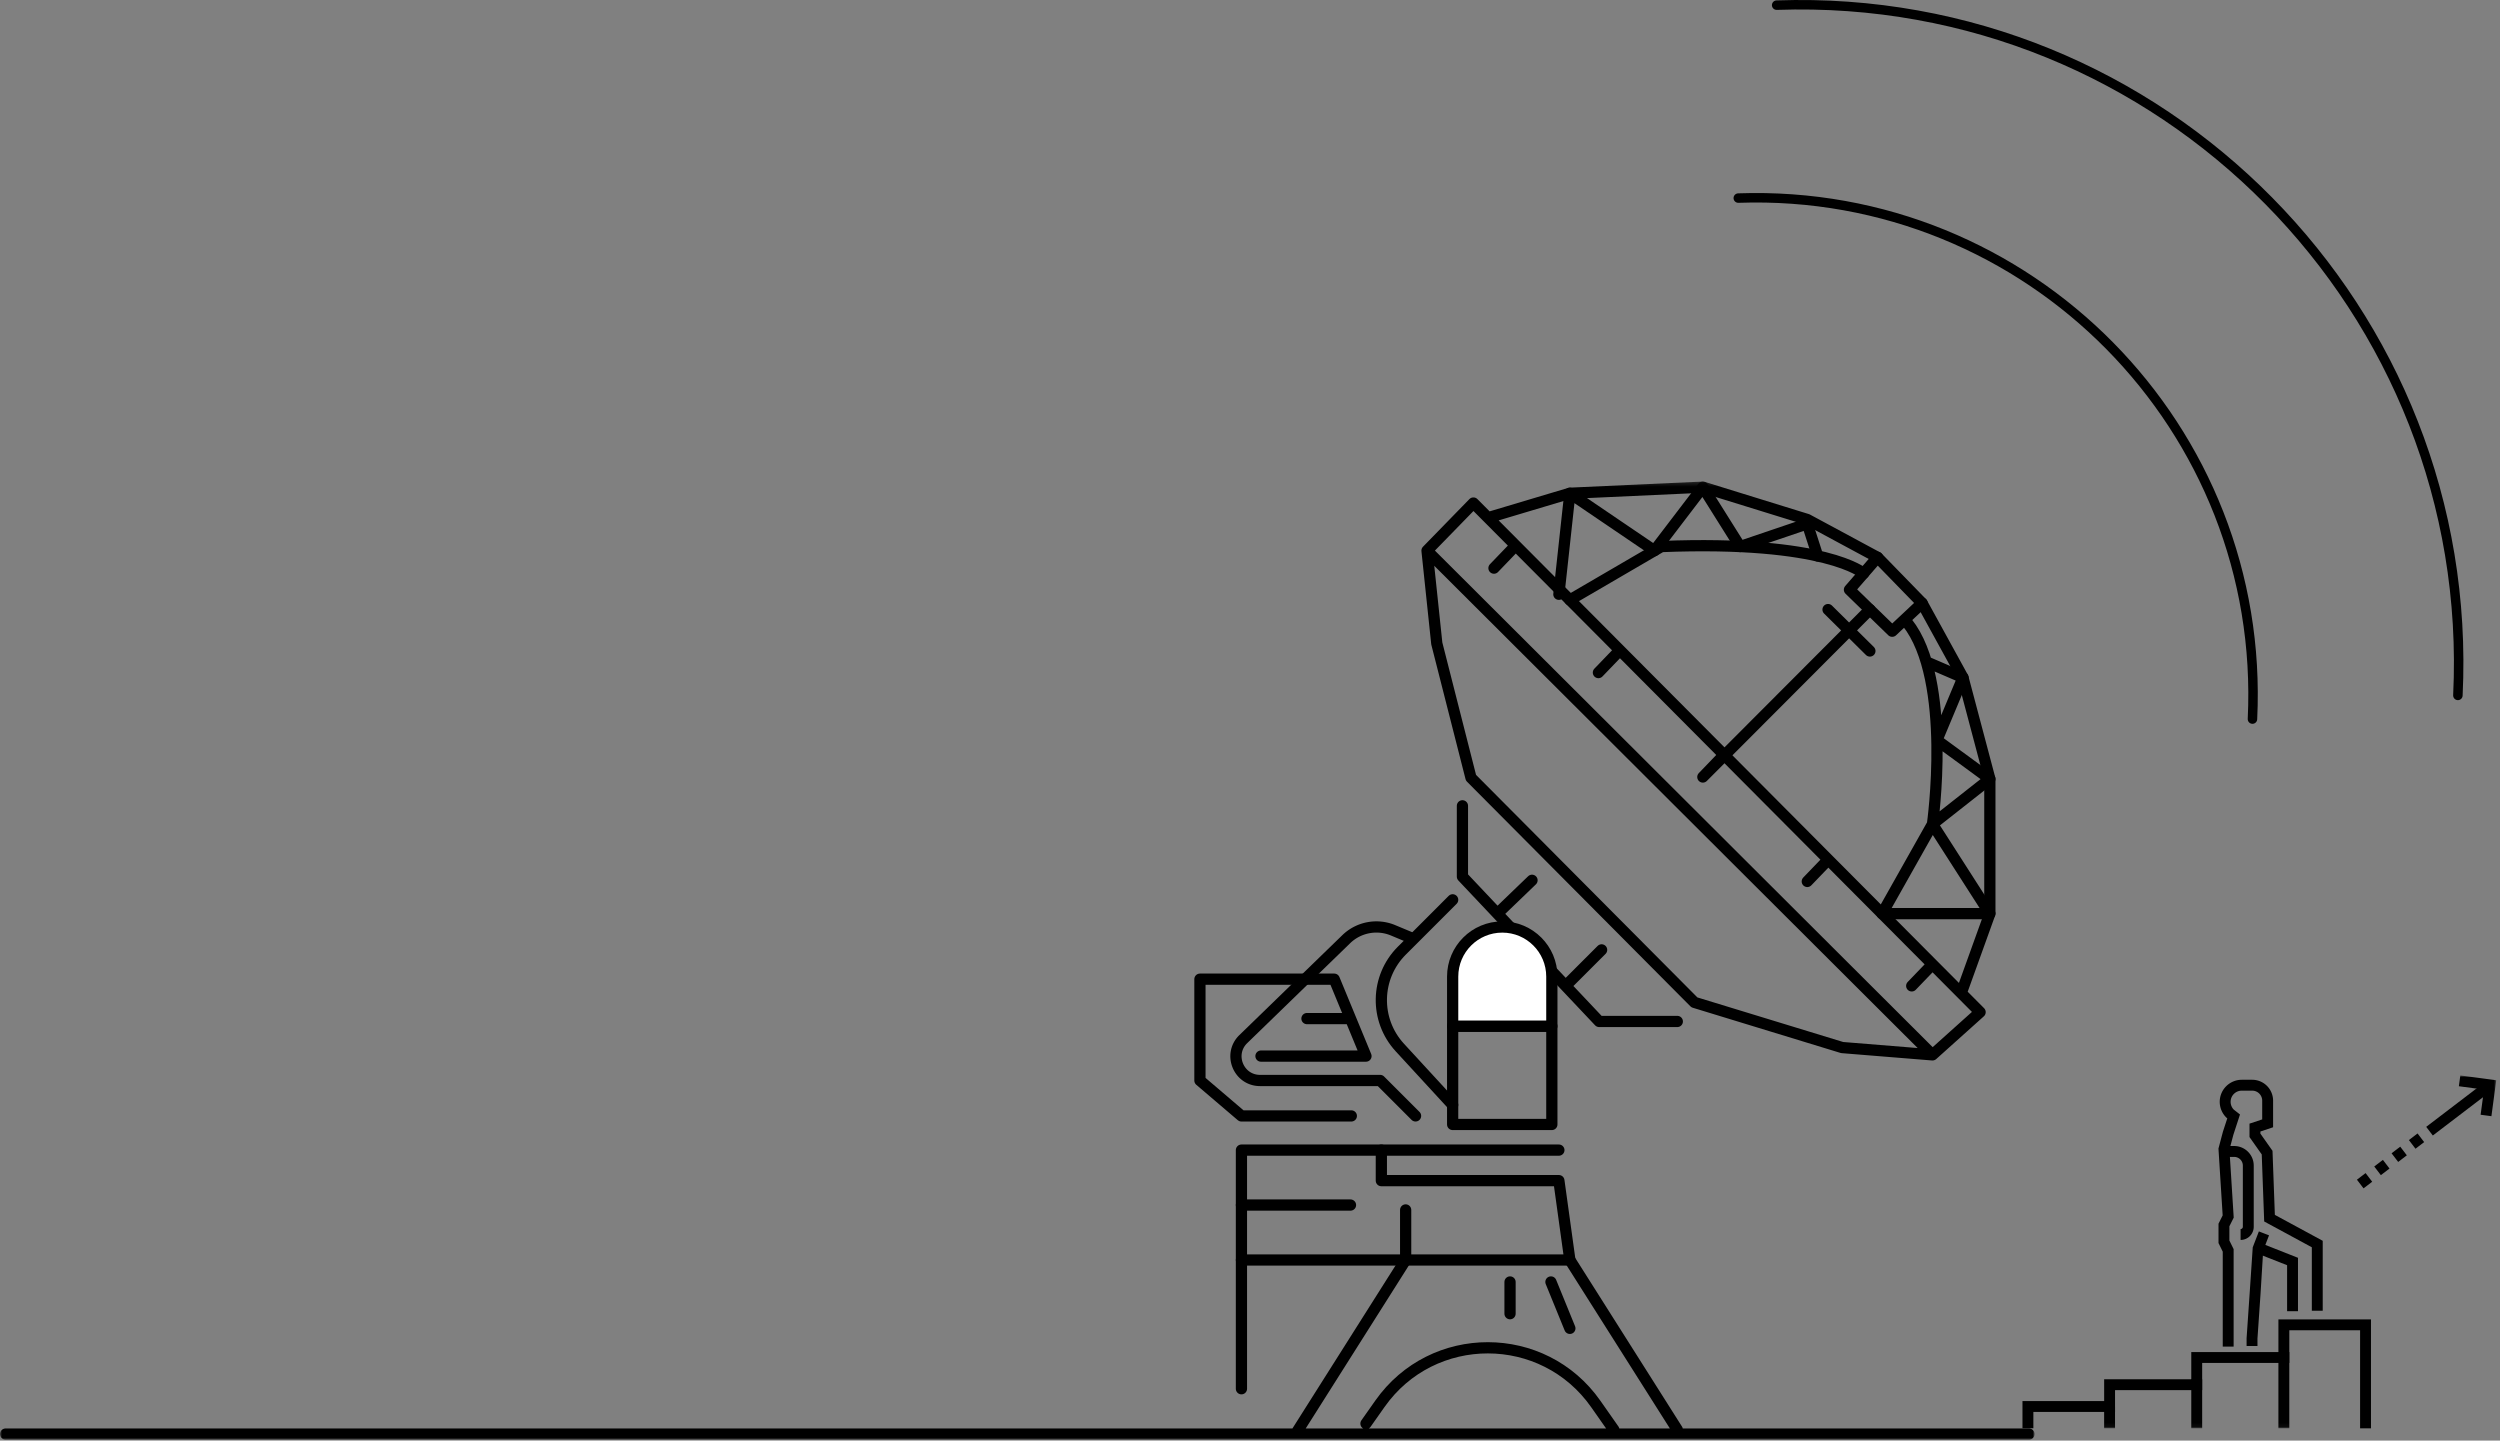 <svg xmlns="http://www.w3.org/2000/svg" xmlns:xlink="http://www.w3.org/1999/xlink" width="623" height="359" viewBox="0 0 623 359">
    <rect x="0" y="0" width="623" height="359" fill="#808080" stroke="none"/>
    <defs>
        <path id="a" d="M0 239h507.011V.23H0z"/>
        <path id="c" d="M0 88.931h118.063V1H0z"/>
    </defs>
    <g fill="none" fill-rule="evenodd">
        <path stroke="#000" stroke-linecap="round" stroke-linejoin="round" stroke-width="2.799" d="M336.75 278.088h-27.383l-10.344-8.823v-25.253h33.467l7.911 19.167h-26.166M336.544 253.833h-10.848"/>
        <g transform="translate(0 119.77)">
            <path stroke="#000" stroke-linecap="round" stroke-linejoin="round" stroke-width="2.799" d="M351.536 113.89l-4.39-1.83a10.79 10.79 0 0 0-11.665 2.218l-25.646 24.891c-3.87 3.757-1.21 10.318 4.184 10.318h29.911l8.823 8.823"/>
            <path stroke="#000" stroke-linecap="round" stroke-linejoin="round" stroke-width="2.799" d="M362.003 104.466l-12.663 12.663c-6.611 6.61-6.833 17.26-.503 24.14l13.166 14.31"/>
            <mask id="b" fill="#fff">
                <use xlink:href="#a"/>
            </mask>
            <path stroke="#000" stroke-linecap="round" stroke-linejoin="round" stroke-width="2.799" d="M362.002 160.447h24.718v-24.492h-24.718zM417.985 134.778h-19.473l-34.075-36.093V81.038M373.145 107.908l8.634-8.31M399.121 116.94l-8.972 8.972M355.613 17.45l2.434 23.123 8.52 33.467 55.677 55.982 36.814 11.258 22.514 1.825zM481.573 143.105l11.866-10.648L367.175 5.584 355.614 17.45M481.573 120.534l-5.172 5.378M455.547 94.508l-5.172 5.378M403.496 42.457l-5.172 5.378M377.47 16.43l-5.172 5.379M370.817 9.243L391.21 3.15l33.138-1.52 26.026 8.053 17.507 9.436 11.104 11.414 10.192 18.56 6.695 25.252v33.563l-7.138 19.821" mask="url(#b)"/>
            <path stroke="#000" stroke-linecap="round" stroke-linejoin="round" stroke-width="2.799" d="M480.028 45.146l9.15 3.947-6.509 15.587 13.203 9.665-14.3 11.258 14.3 22.306h-26.865l12.565-22.306S486.654 49.7 475.29 35.4M478.986 30.533l-7.453 6.998-10.65-10.345 6.999-8.066" mask="url(#b)"/>
            <path stroke="#000" stroke-linecap="round" stroke-linejoin="round" stroke-width="2.799" d="M464.41 23.122s-9.307-8.319-50.38-6.69l-22.82 13.304" mask="url(#b)"/>
            <path stroke="#000" stroke-linecap="round" stroke-linejoin="round" stroke-width="2.799" d="M452.961 18.775l-2.586-8.018-16.734 5.674L424.35 1.63 412.281 17.45l-21.07-14.3-2.739 25.175M465.978 32.135L424.35 73.86l5.17-5.378M465.978 42.457l-10.431-10.322M388.472 166.837h-79.105v59.469" mask="url(#b)"/>
            <path stroke="#000" stroke-linecap="round" stroke-linejoin="round" stroke-width="2.799" d="M344.232 166.837v7.606h44.24l2.739 19.777h-81.843M336.544 180.528h-27.176" mask="url(#b)"/>
            <path stroke="#000" stroke-linecap="round" stroke-linejoin="round" stroke-width="2.799" d="M350.29 181.745v12.475l-27.334 43.203M417.985 236.51l-26.774-42.291M386.495 199.696l4.716 11.561M376.302 199.696v7.91M505.611 237.6H1.4M402.164 236.51l-4.488-6.403c-13.072-18.65-40.688-18.679-53.798-.056l-3.477 4.938" mask="url(#b)"/>
            <path fill="#FFF" d="M362.003 135.955h24.718v-12.358c0-6.826-5.533-12.359-12.36-12.359-6.825 0-12.358 5.533-12.358 12.36v12.357z" mask="url(#b)"/>
            <path stroke="#000" stroke-linecap="round" stroke-linejoin="round" stroke-width="2.799" d="M362.003 135.955h24.718v-12.358c0-6.826-5.533-12.359-12.36-12.359-6.825 0-12.358 5.533-12.358 12.36v12.357z" mask="url(#b)"/>
        </g>
        <g stroke="#000" stroke-linecap="round" stroke-linejoin="round" stroke-width="2.362">
            <path d="M433.181 49.361c72.47-2.542 131.63 57.403 128.134 129.833M442.744 1.284c96.013-3.368 174.395 76.053 169.763 172.014"/>
        </g>
        <g transform="translate(504 267)">
            <path fill="#000" d="M52.621 68.57h-2.714V44.914l-1.055-2.143v-4.825l1.036-2.071-1.047-16.655 1.111-4.192 1.087-3.336-.245-.203a5.531 5.531 0 0 1-1.64-3.916 5.502 5.502 0 0 1 5.495-5.495h2.596a5.211 5.211 0 0 1 5.21 5.21v6.625l-3.166 1.055v.527l3.02 4.288.585 15.962 11.928 6.462v17.432h-2.715V43.822l-11.87-6.43-.611-16.706-3.051-4.332V13.01l3.166-1.055V7.288a2.493 2.493 0 0 0-2.497-2.496H54.65a2.784 2.784 0 0 0-2.782 2.78c0 .717.283 1.418.782 1.934l1.556 1.224-1.652 5.066-.977 3.693 1.066 16.944-1.078 2.152v3.552l1.056 2.144v24.29z"/>
            <path fill="#000" d="M68.659 59.751h-2.714V48.292l-6.888-2.715.996-2.525 8.606 3.392z"/>
            <path fill="#000" d="M58.563 68.416h-2.714v-1.914l.768-11.254.766-11.421 1.527-3.96 2.532.978-1.451 3.762-.666 10.817-.765 11.17zM54.352 41.996v-2.714a.566.566 0 0 0 .565-.565V23.462c0-1.192-.968-2.16-2.159-2.16h-1.54v-2.715h1.54a4.879 4.879 0 0 1 4.873 4.875v15.255a3.282 3.282 0 0 1-3.279 3.279"/>
            <path fill="#000" d="M2.714 88.931H0V82.14h20.355v-5.427l21.712.001v-6.785H63.78v-8.142h23.07v27.145h-2.715v-24.43h-17.64v8.141H44.78v6.785H23.068v5.426H2.714z"/>
            <mask id="d" fill="#fff">
                <use xlink:href="#c"/>
            </mask>
            <path fill="#000" d="M42.066 88.93h2.714V76.715h-2.714zM63.779 88.93h2.714V69.93h-2.714zM20.35 88.931h2.714v-5.425H20.35zM117.36 4.447L102.257 15.97l-1.646-2.158 15.105-11.523z" mask="url(#d)"/>
            <path fill="#000" d="M116.859 11.157l-2.69-.362.843-6.263-6.263-.842.362-2.69 8.952 1.204zM87.15 27.493l-2.157 1.646-1.646-2.158 2.158-1.646 1.646 2.158zm4.316-3.292l-2.157 1.646-1.646-2.158 2.158-1.646 1.645 2.158zm4.317-3.292l-2.158 1.646-1.647-2.158 2.158-1.646 1.647 2.158zm4.315-3.293l-2.158 1.647-1.645-2.16 2.157-1.645 1.646 2.158z" mask="url(#d)"/>
        </g>
    </g>
</svg>
